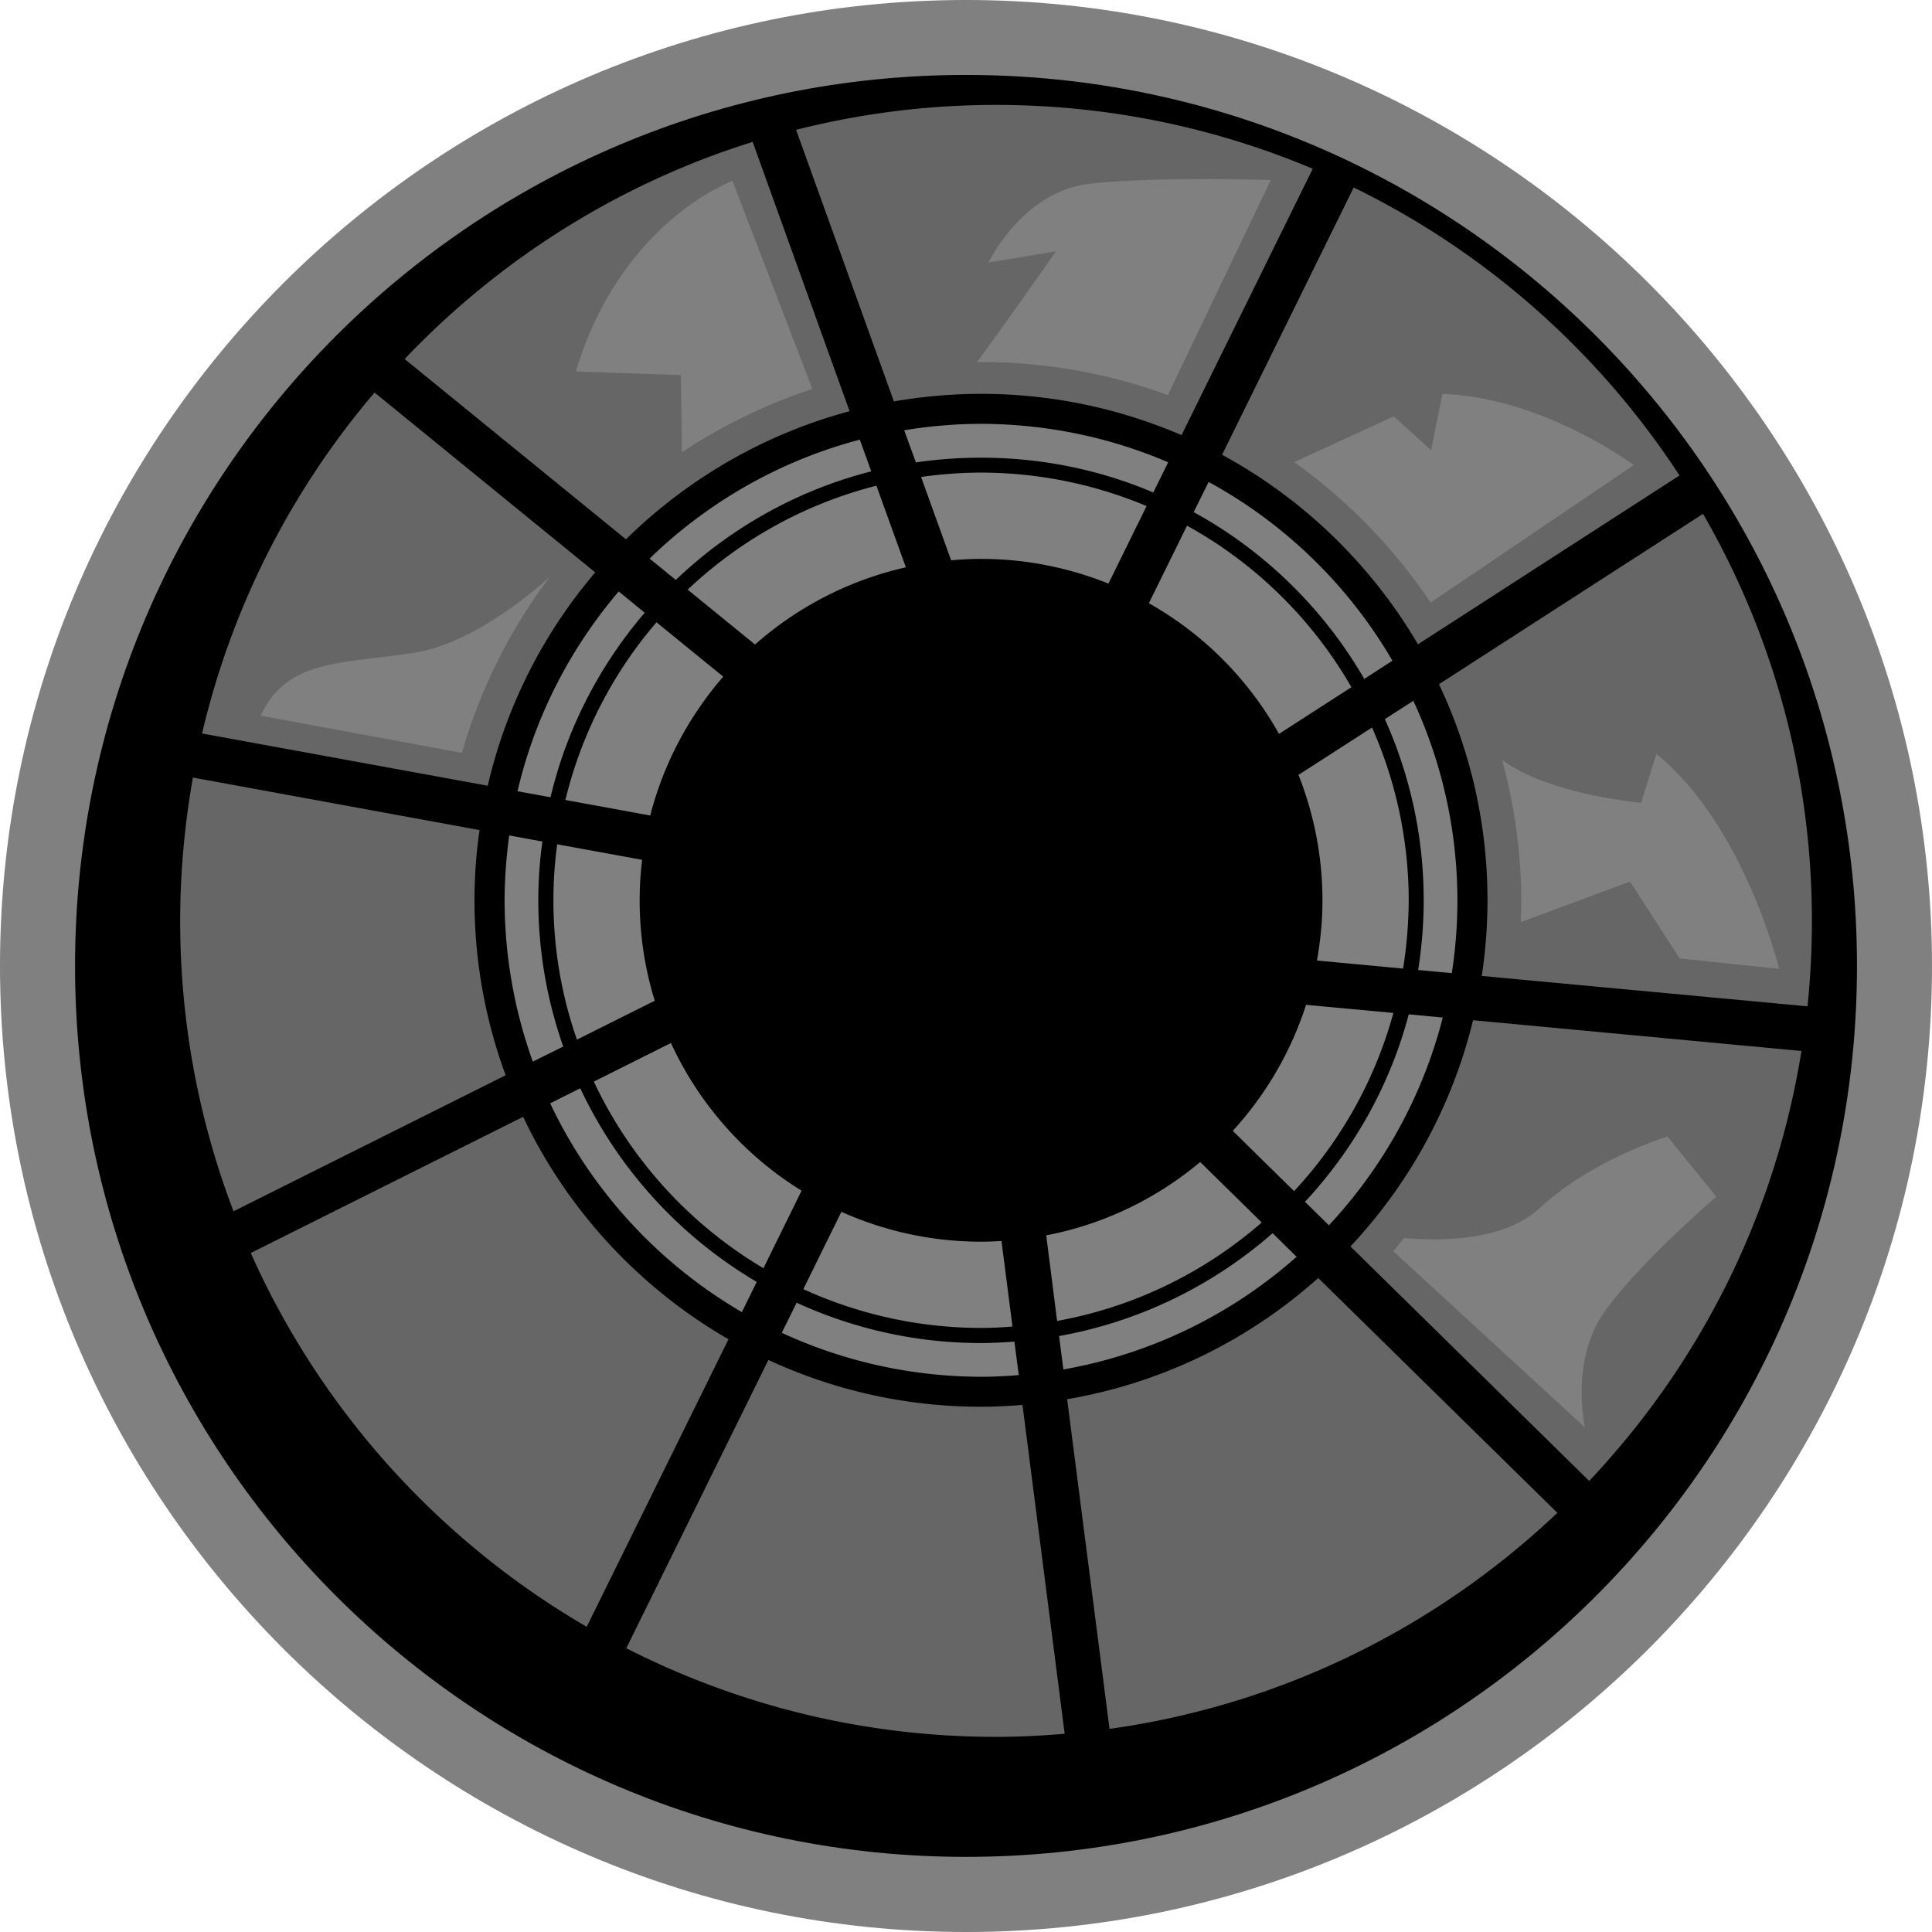 <svg xmlns="http://www.w3.org/2000/svg" width="600" height="600"><path d="M300 600C134.606 600 0 465.403 0 299.974 0 134.571 134.606 0 300 0c165.403 0 300 134.571 300 299.974C600 465.403 465.403 600 300 600" style="fill:gray"/><path d="M576.703 299.974C576.703 452.786 452.82 576.67 300 576.67c-152.811 0-276.694-123.883-276.694-276.695 0-152.82 123.883-276.703 276.694-276.703 152.82 0 276.703 123.883 276.703 276.703"/><path d="M457.474 316.843c-6.531 26.786-19.86 50.828-38.074 70.251l74.134 72.823c34.115-36.094 57.72-82.234 65.923-133.526zM263.846 127.706l-30.103-83.64c-41.683 13.028-78.686 36.531-108.077 67.431l68.734 55.989c19.054-18.72 42.857-32.649 69.446-39.78m176.52 72.385 81.223-52.431c-24.943-38.203-59.898-69.274-101.186-89.434l-40.877 83.005c25.243 13.698 46.303 34.123 60.84 58.86m-135.712-77.777c22.14 0 43.166 4.586 62.28 12.823l40.749-82.731c-30.232-12.729-63.48-19.826-98.374-19.826a252.8 252.8 0 0 0-62.075 7.74l30.369 84.334c8.811-1.5 17.846-2.34 27.051-2.34m157.303 157.269c0 7.963-.634 15.831-1.774 23.503l101.151 9.437c.9-8.7 1.372-17.537 1.372-26.512 0-46.071-12.326-89.228-33.815-126.428l-82.002 52.903c9.642 20.357 15.068 43.123 15.068 67.097m-314.597 0c0-7.372.531-14.666 1.577-21.797l-89.031-16.312c-2.546 14.469-3.952 29.332-3.952 44.537 0 31.775 5.889 62.178 16.569 90.163l84.514-42.248a156.8 156.8 0 0 1-9.677-54.343m157.294 157.294c-23.571 0-45.934-5.22-66.025-14.528l-44.126 89.528c34.483 17.546 73.457 27.523 114.806 27.523 7.2 0 14.297-.369 21.334-.969l-13.097-102.12c-4.252.334-8.537.566-12.892.566m26.76-2.34 13.157 102.386c53.538-7.466 101.683-31.637 139.08-67.097L409.39 396.9c-21.498 19.217-48.309 32.58-77.975 37.637m-168.951-87.694L77.88 389.134c21.771 48.815 58.466 89.4 104.331 116.083l44.032-89.297c-27.686-15.969-50.023-40.08-63.78-69.077M151.474 244.02l-88.723-16.234c9.343-39.746 27.96-75.806 53.572-105.875l68.537 55.852a156.54 156.54 0 0 0-33.386 66.257" style="fill:gray;fill-opacity:.8"/><path d="M401.889 369.917a132.5 132.5 0 0 0 30.84-55.346l-27.12-2.511a106.2 106.2 0 0 1-22.766 39.137zm1.371-129.274c4.757 12.086 7.44 25.208 7.44 38.94 0 6.394-.609 12.617-1.714 18.711l26.751 2.512a138.6 138.6 0 0 0 1.749-21.223 132.7 132.7 0 0 0-11.392-53.64zm-30.531 120.231c-13.492 11.315-29.872 19.355-47.812 22.766l3.377 26.589c24.077-4.355 45.875-15.172 63.549-30.575zm-135.635 32.983 11.846-24.077c-17.64-10.877-31.834-26.889-40.577-45.866l-23.94 11.983c11.348 24.172 29.803 44.4 52.671 57.96m-35.16-140.597c4.149-16.166 12.052-30.866 22.672-43.123L203.88 193.26a132.6 132.6 0 0 0-28.294 55.183zm32.546-53.1c13.123-11.589 29.16-19.989 46.843-23.974l-9.146-25.346c-22.328 5.657-42.386 16.946-58.62 32.28zm51.566-52.029 9.334 25.878c3.051-.266 6.163-.438 9.274-.438 13.997 0 27.36 2.752 39.583 7.672l11.846-24.078c-15.832-6.66-33.18-10.345-51.429-10.405-6.325.034-12.514.497-18.608 1.371m82.594 15.129-11.846 24.077a105.74 105.74 0 0 1 40.406 40.577l22.5-14.494c-12.12-21.026-29.76-38.435-51.06-50.16m-165.3 147.523c-3.043-9.84-4.689-20.323-4.689-31.2 0-4.252.275-8.443.772-12.558L173.04 262.2a130 130 0 0 0-1.174 17.383c0 15.162 2.58 29.725 7.303 43.285zm101.314 101.622a133.05 133.05 0 0 1-55.174-12.051l11.82-24.009c13.26 5.923 27.926 9.275 43.354 9.275 2.143 0 4.26-.103 6.369-.206l3.411 26.554c-3.248.266-6.497.438-9.78.438" style="fill:gray"/><path d="M442.14 279.583c0 7.363-.609 14.631-1.714 21.66l10.448.968a148 148 0 0 0 1.74-22.628c-.034-22.132-4.954-43.097-13.688-61.946l-8.846 5.692a136.8 136.8 0 0 1 12.06 56.254M270.574 146.39l-3.548-9.848c-24.977 6.566-47.315 19.491-65.289 36.934l8.134 6.626c16.775-16.003 37.569-27.823 60.703-33.712m-70.345 43.895-8.075-6.6c-15.025 17.614-25.98 38.743-31.44 62.04l10.252 1.877c5.117-21.523 15.334-41.083 29.263-57.317m-33.052 89.297c0-6.163.437-12.257 1.277-18.249l-10.311-1.877a153 153 0 0 0-1.44 20.126 148.7 148.7 0 0 0 8.768 50.117l9.446-4.689a137 137 0 0 1-7.74-45.428m13.029 58.388-9.343 4.689c12.857 27.154 33.686 49.757 59.528 64.826l4.62-9.377c-23.802-14.032-42.985-34.989-54.805-60.138m243.48-127.131 8.743-5.657a148.4 148.4 0 0 0-57.086-55.517l-4.629 9.377c22.072 12.086 40.38 30.068 52.972 51.797m-119.032-68.7c18.986 0 37.072 3.814 53.512 10.809l4.62-9.378c-17.846-7.662-37.466-11.88-58.132-11.948-8.1.034-16.071.703-23.837 2.006l3.617 9.977c6.6-.969 13.363-1.466 20.22-1.466m24.249 272.777 1.337 10.38a147.7 147.7 0 0 0 72.42-34.988l-7.431-7.338c-18.42 16.14-41.186 27.455-66.326 31.946m-24.249 2.177c-20.417 0-39.805-4.525-57.248-12.523l-4.62 9.343c18.814 8.7 39.771 13.595 61.868 13.655 3.952 0 7.843-.197 11.726-.532l-1.346-10.38c-3.411.231-6.891.438-10.38.438M437.511 315l10.552 1.012c-6.266 24.505-18.617 46.568-35.357 64.517l-7.432-7.303c15.129-16.234 26.383-36.12 32.237-58.226M478.226 375.137c-11.049 10.312-30.729 10.346-42.215 9.343a133 133 0 0 1-3.317 4.089l59.529 54.737s-4.654-20.392 5.828-35.555c10.483-15.137 34.955-36.094 34.955-36.094l-15.137-18.686s-23.298 7.003-39.643 22.166M472.269 286.38l33.951-12.591 15.437 23.871 30.866 3.214s-10.774-44.563-38.134-66.728l-4.689 15.163s-28.723-2.443-43.226-13.355c3.857 14.092 5.966 28.895 5.966 44.229 0 2.074-.103 4.114-.171 6.197M444.283 187.14l63.111-42.694s-27.96-20.957-59.434-22.132l-3.514 17.477-11.615-10.482-30.908 14.202a169.9 169.9 0 0 1 42.36 43.629M362.683 122.717l31.971-66.797s-35.22-1.174-56.211 1.14c-20.957 2.374-31.44 24.471-31.44 24.471l20.957-3.48s-17.109 24.412-24.54 34.389h1.209c20.451 0 39.977 3.617 58.054 10.277M227.486 56.186s-34.655 12.557-48.652 59.168l32.606 1.132.369 23.94a169.8 169.8 0 0 1 40.483-19.62zM128.743 202.706c-22.132 3.48-39.609 1.774-47.777 19.551l62.477 11.554c5.76-20.022 15.103-38.537 27.351-54.711-6.994 6.266-24.771 20.863-42.051 23.606" style="fill:gray"/></svg>